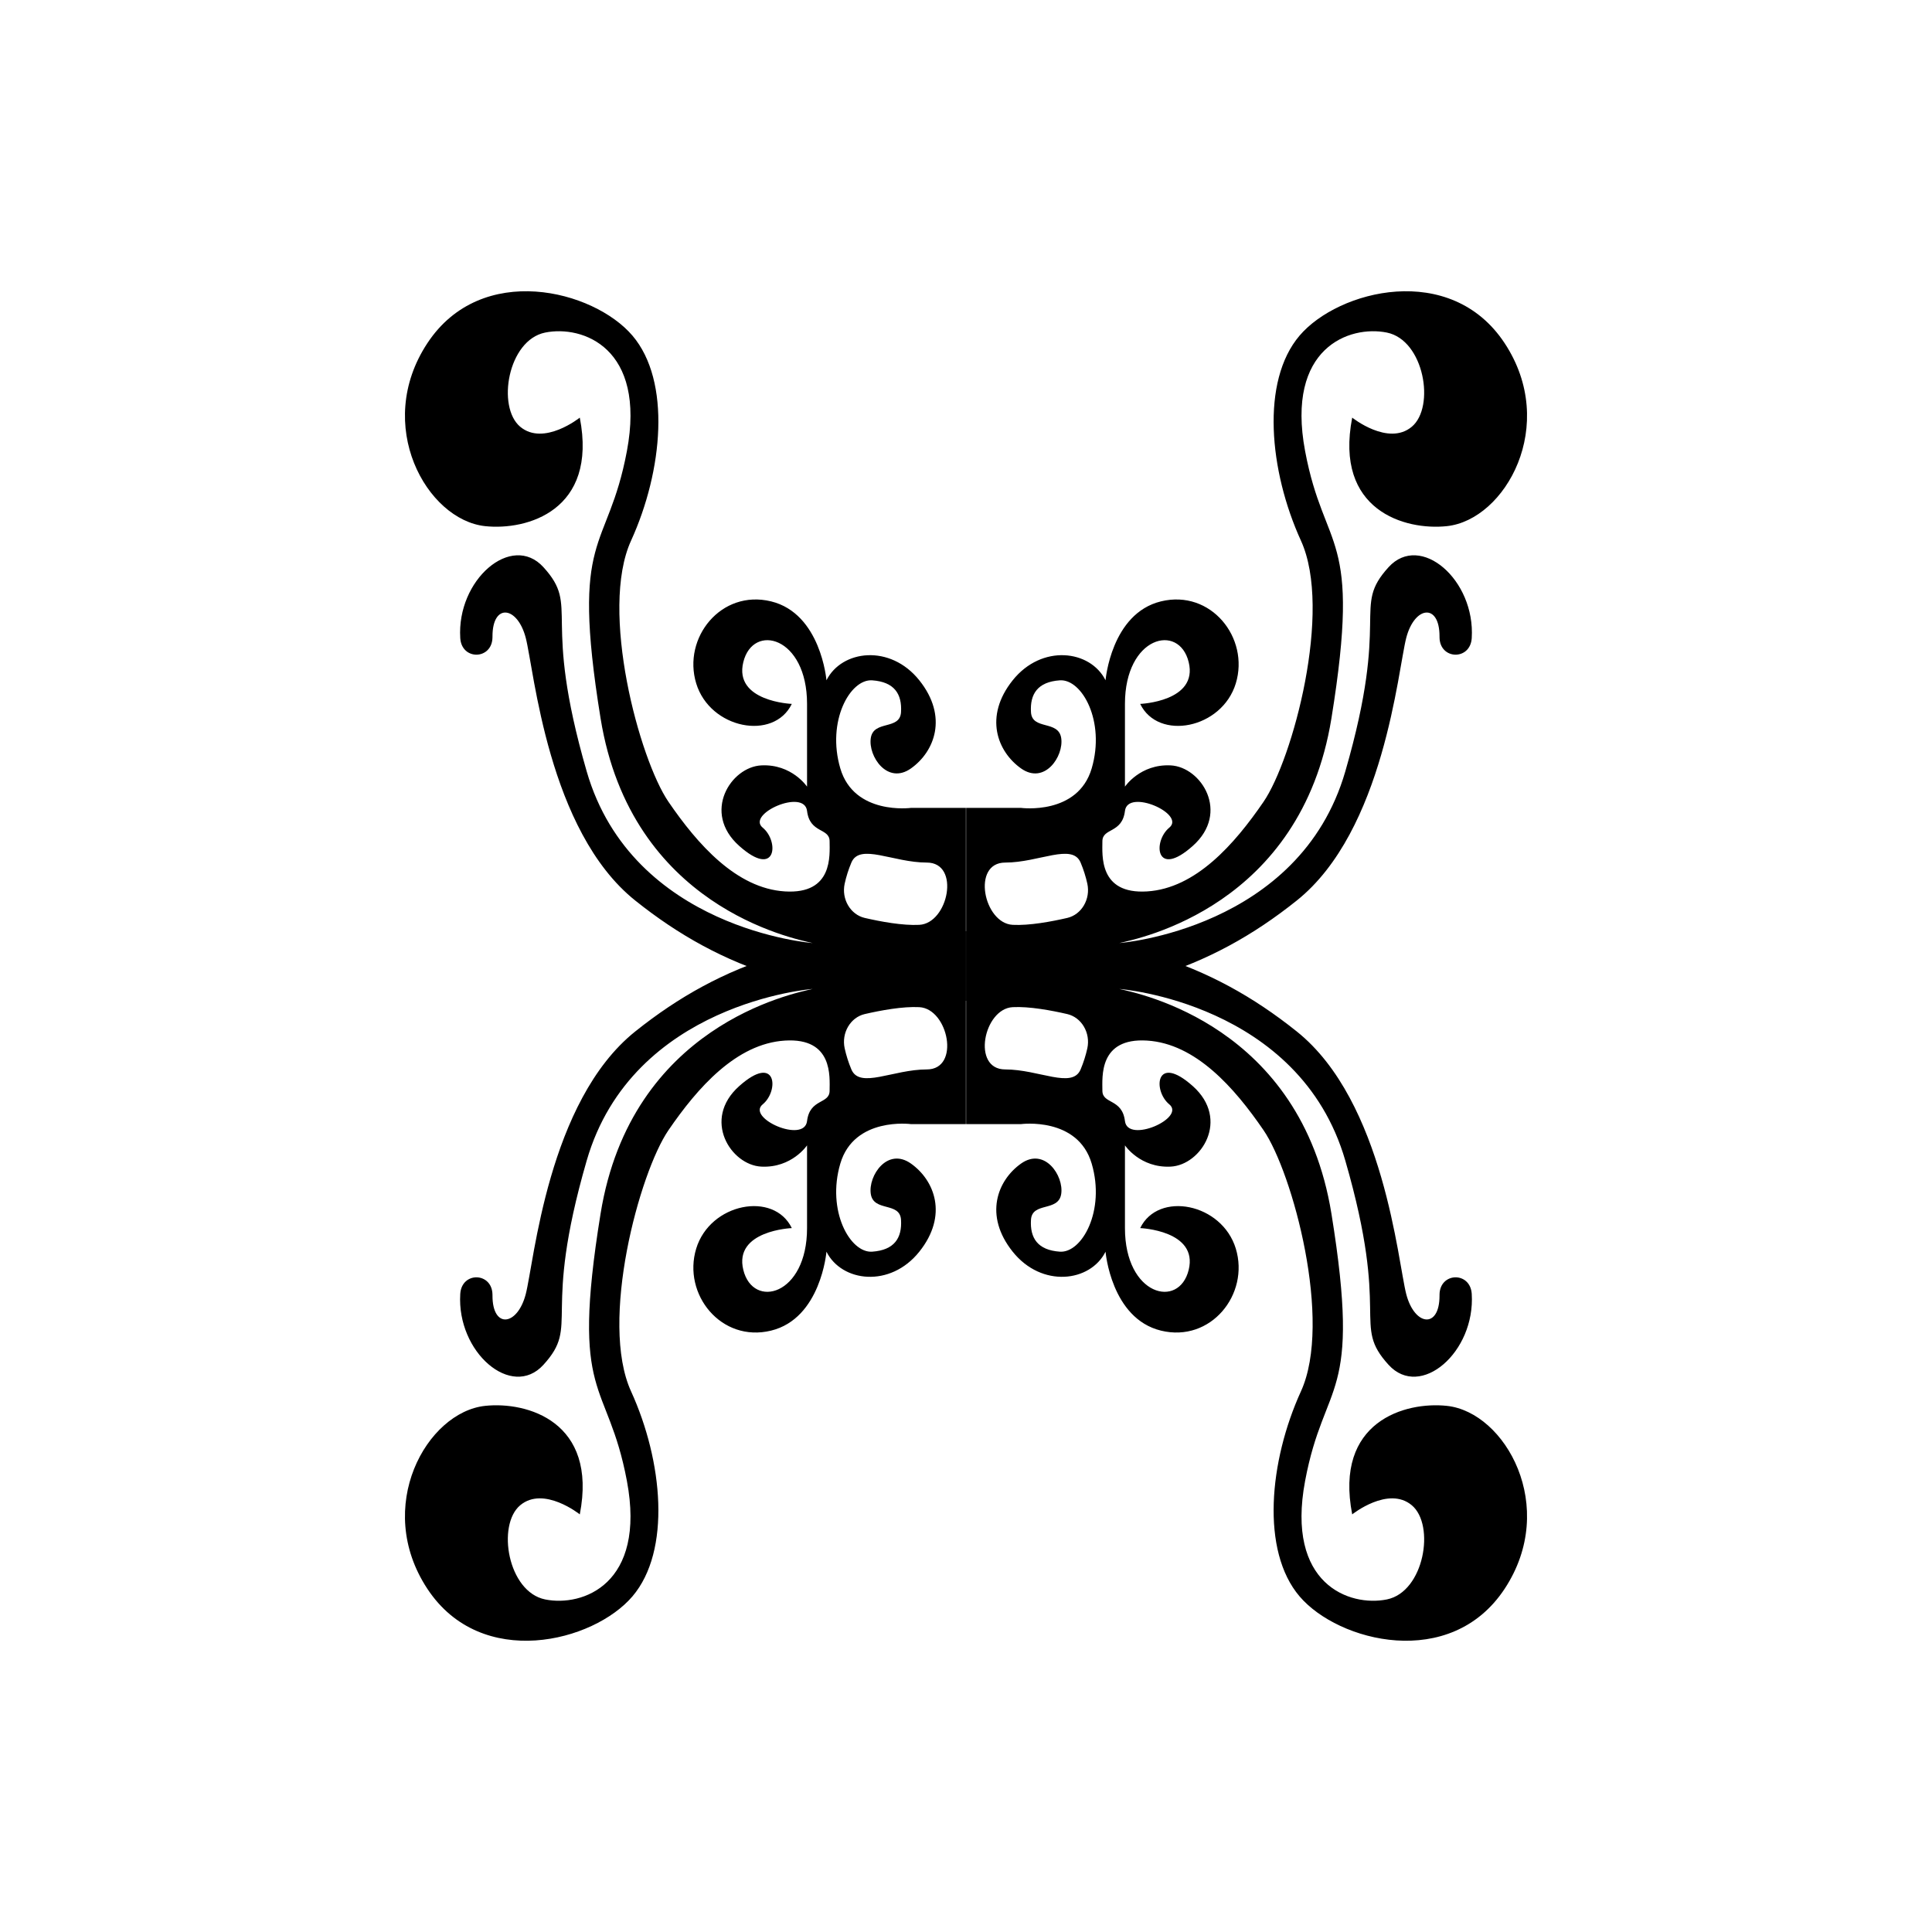 <?xml version="1.0" encoding="UTF-8"?>
<svg xmlns="http://www.w3.org/2000/svg" xmlns:xlink="http://www.w3.org/1999/xlink" width="2100" height="2100" viewBox="0 0 2100 2100">

<path fill-rule="nonzero" fill="rgb(0%, 0%, 0%)" fill-opacity="1" d="M 1181.871 960.461 C 1180.238 953.07 1177.789 945.211 1174.578 937.578 C 1165.531 916.121 1129.379 937.578 1092.609 937.578 C 1055.828 937.578 1069.129 1003.602 1100.762 1005.262 C 1118.852 1006.199 1142.828 1001.73 1160.07 997.75 C 1175.578 994.16 1185.559 977.34 1181.871 960.461 M 1635.488 373.039 C 1694.23 462.18 1636.129 565.09 1572.73 571.891 C 1527.359 576.75 1450.109 555.051 1469.789 453.941 C 1469.789 453.941 1508.969 485.289 1534.57 463.84 C 1560.18 442.379 1548.121 369.75 1507.461 361.488 C 1466.789 353.25 1397.5 377.988 1418.578 490.238 C 1439.672 602.488 1480.328 576.078 1447.211 780.762 C 1414.059 985.441 1237.828 1020.102 1216.738 1025.051 C 1216.738 1025.051 1412.57 1010.211 1462.27 838.539 C 1511.969 666.859 1468.73 660.98 1509.379 616.43 C 1543.891 578.621 1603.691 630.211 1599.719 693.609 C 1598.18 718.16 1564.949 717.32 1564.699 692.711 C 1564.699 692.352 1564.699 691.988 1564.699 691.629 C 1564.699 655.32 1537.578 658.609 1528.539 693.281 C 1519.512 727.93 1504.449 902.91 1409.539 978.828 C 1314.648 1054.77 1211.898 1087.781 1050.141 1087.781 L 1050.141 878.141 L 1109.801 878.141 C 1109.801 878.141 1171.559 886.398 1186.621 835.23 C 1201.68 784.051 1176.07 737.852 1151.98 739.488 C 1127.879 741.141 1119.398 754.359 1120.629 774.148 C 1121.852 793.969 1150.461 782.422 1153.488 802.219 C 1156.488 822.039 1135.398 853.391 1109.801 835.23 C 1084.191 817.07 1069.129 779.02 1100.762 739.441 C 1132.398 699.871 1185.109 706.391 1201.68 739.441 C 1201.68 739.441 1207.711 666.859 1261.93 653.66 C 1316.172 640.449 1358.328 693.281 1343.27 742.801 C 1328.199 792.32 1258.922 805.609 1239.34 765.109 C 1239.34 765.109 1302.602 762.602 1292.051 719.691 C 1281.512 676.781 1222.77 691.711 1222.77 765.109 L 1222.77 855.051 C 1222.77 855.051 1239.34 830.281 1272.469 831.941 C 1305.621 833.57 1337.238 883.109 1296.57 919.41 C 1255.898 955.719 1252.891 914.461 1270.98 899.609 C 1289.051 884.738 1225.781 856.68 1222.77 881.449 C 1219.77 906.199 1198.25 899.609 1198.25 914.461 C 1198.25 929.309 1194.16 972.238 1246.871 968.93 C 1299.59 965.641 1341.77 917.762 1373.391 871.551 C 1405.031 825.328 1448.719 663.559 1414.059 587.641 C 1379.422 511.699 1370.379 414.32 1412.57 364.801 C 1454.73 315.289 1576.738 283.91 1635.488 373.039 "/>
<path fill-rule="nonzero" fill="rgb(0%, 0%, 0%)" fill-opacity="1" d="M 939.926 997.75 C 957.172 1001.73 981.152 1006.199 999.238 1005.262 C 1030.871 1003.602 1044.18 937.57 1007.391 937.57 C 970.625 937.57 934.473 916.121 925.422 937.57 C 922.203 945.211 919.758 953.07 918.129 960.461 C 914.434 977.34 924.426 994.16 939.926 997.75 M 687.434 364.801 C 729.617 414.32 720.582 511.699 685.941 587.641 C 651.281 663.559 694.977 825.328 726.613 871.551 C 758.227 917.762 800.41 965.641 853.137 968.93 C 905.844 972.238 901.746 929.309 901.746 914.461 C 901.746 899.609 880.234 906.199 877.23 881.449 C 874.227 856.68 810.953 884.738 829.02 899.609 C 847.105 914.461 844.102 955.719 803.434 919.41 C 762.762 883.109 794.379 833.57 827.527 831.941 C 860.656 830.281 877.23 855.051 877.23 855.051 L 877.23 765.109 C 877.23 691.711 818.492 676.781 807.949 719.691 C 797.402 762.602 860.656 765.109 860.656 765.109 C 841.078 805.609 771.797 792.32 756.734 742.801 C 741.672 693.281 783.836 640.449 838.074 653.66 C 892.293 666.859 898.32 739.441 898.32 739.441 C 914.895 706.391 967.602 699.871 999.238 739.441 C 1030.871 779.02 1015.809 817.059 990.203 835.23 C 964.598 853.391 943.508 822.039 946.512 802.219 C 949.535 782.422 978.148 793.969 979.371 774.148 C 980.598 754.359 972.117 741.141 948.023 739.488 C 923.93 737.852 898.32 784.051 913.383 835.23 C 928.445 886.398 990.203 878.141 990.203 878.141 L 1049.859 878.141 L 1049.859 1087.781 C 888.102 1087.781 785.348 1054.77 690.461 978.828 C 595.551 902.91 580.488 727.93 571.453 693.281 C 562.422 658.609 535.305 655.32 535.305 691.621 C 535.305 691.988 535.301 692.352 535.297 692.711 C 535.051 717.32 501.82 718.16 500.281 693.609 C 496.312 630.211 556.113 578.621 590.617 616.43 C 631.266 660.98 588.031 666.859 637.73 838.539 C 687.434 1010.199 883.258 1025.059 883.258 1025.059 C 862.168 1020.109 685.941 985.441 652.793 780.762 C 619.664 576.078 660.336 602.488 681.426 490.238 C 702.496 377.988 633.215 353.25 592.547 361.488 C 551.879 369.75 539.82 442.379 565.426 463.84 C 591.035 485.289 630.211 453.941 630.211 453.941 C 649.891 555.051 572.641 576.75 527.273 571.891 C 463.867 565.09 405.773 462.18 464.512 373.051 C 523.266 283.91 645.273 315.281 687.434 364.801 "/>
<path fill-rule="nonzero" fill="rgb(0%, 0%, 0%)" fill-opacity="1" d="M 1181.871 1139.543 C 1180.238 1146.926 1177.789 1154.789 1174.578 1162.426 C 1165.531 1183.879 1129.379 1162.426 1092.609 1162.426 C 1055.828 1162.426 1069.129 1096.398 1100.762 1094.738 C 1118.852 1093.801 1142.828 1098.27 1160.07 1102.254 C 1175.578 1105.84 1185.559 1122.66 1181.871 1139.543 M 1635.488 1726.953 C 1694.23 1637.82 1636.129 1534.91 1572.73 1528.113 C 1527.359 1523.25 1450.109 1544.949 1469.789 1646.062 C 1469.789 1646.062 1508.969 1614.707 1534.57 1636.16 C 1560.18 1657.617 1548.121 1730.246 1507.461 1738.512 C 1466.789 1746.754 1397.5 1722.004 1418.578 1609.758 C 1439.672 1497.512 1480.328 1523.914 1447.211 1319.238 C 1414.059 1114.566 1237.828 1079.898 1216.738 1074.949 C 1216.738 1074.949 1412.57 1089.789 1462.27 1261.457 C 1511.969 1433.145 1468.73 1439.02 1509.379 1483.566 C 1543.891 1521.375 1603.691 1469.785 1599.719 1406.391 C 1598.18 1381.836 1564.949 1382.68 1564.699 1407.293 C 1564.699 1407.652 1564.699 1408.012 1564.699 1408.375 C 1564.699 1444.68 1537.578 1441.387 1528.539 1406.719 C 1519.512 1372.07 1504.449 1197.094 1409.539 1121.172 C 1314.648 1045.23 1211.898 1012.219 1050.141 1012.219 L 1050.141 1221.863 L 1109.801 1221.863 C 1109.801 1221.863 1171.559 1213.598 1186.621 1264.773 C 1201.68 1315.945 1176.07 1362.148 1151.98 1360.516 C 1127.879 1358.855 1119.398 1345.645 1120.629 1325.848 C 1121.852 1306.027 1150.461 1317.582 1153.488 1297.781 C 1156.488 1277.965 1135.398 1246.609 1109.801 1264.773 C 1084.191 1282.934 1069.129 1320.98 1100.762 1360.555 C 1132.398 1400.133 1185.109 1393.609 1201.68 1360.555 C 1201.68 1360.555 1207.711 1433.145 1261.93 1446.336 C 1316.172 1459.551 1358.328 1406.719 1343.27 1357.199 C 1328.199 1307.684 1258.922 1294.387 1239.34 1334.887 C 1239.34 1334.887 1302.602 1337.402 1292.051 1380.312 C 1281.512 1423.223 1222.77 1408.289 1222.77 1334.887 L 1222.77 1244.953 C 1222.77 1244.953 1239.34 1269.723 1272.469 1268.066 C 1305.621 1266.43 1337.238 1216.891 1296.57 1180.586 C 1255.898 1144.281 1252.891 1185.535 1270.98 1200.387 C 1289.051 1215.258 1225.781 1243.316 1222.77 1218.547 C 1219.77 1193.801 1198.25 1200.387 1198.25 1185.535 C 1198.25 1170.688 1194.16 1127.754 1246.871 1131.07 C 1299.59 1134.363 1341.77 1182.242 1373.391 1228.445 C 1405.031 1274.672 1448.719 1436.438 1414.059 1512.359 C 1379.422 1588.301 1370.379 1685.68 1412.57 1735.195 C 1454.73 1784.715 1576.738 1816.09 1635.488 1726.953 "/>
<path fill-rule="nonzero" fill="rgb(0%, 0%, 0%)" fill-opacity="1" d="M 939.926 1102.254 C 957.172 1098.27 981.152 1093.801 999.238 1094.738 C 1030.871 1096.398 1044.18 1162.426 1007.391 1162.426 C 970.625 1162.426 934.473 1183.879 925.422 1162.426 C 922.203 1154.789 919.758 1146.926 918.129 1139.543 C 914.434 1122.66 924.426 1105.84 939.926 1102.254 M 687.434 1735.195 C 729.617 1685.68 720.582 1588.301 685.941 1512.359 C 651.281 1436.438 694.977 1274.672 726.613 1228.445 C 758.227 1182.242 800.41 1134.363 853.137 1131.07 C 905.844 1127.758 901.746 1170.688 901.746 1185.535 C 901.746 1200.387 880.234 1193.801 877.23 1218.547 C 874.227 1243.316 810.953 1215.258 829.02 1200.387 C 847.105 1185.535 844.102 1144.281 803.434 1180.59 C 762.762 1216.891 794.379 1266.43 827.527 1268.066 C 860.656 1269.723 877.23 1244.953 877.23 1244.953 L 877.23 1334.887 C 877.23 1408.289 818.492 1423.223 807.949 1380.312 C 797.402 1337.402 860.656 1334.887 860.656 1334.887 C 841.078 1294.387 771.797 1307.684 756.734 1357.199 C 741.672 1406.719 783.836 1459.551 838.074 1446.336 C 892.293 1433.145 898.32 1360.555 898.32 1360.555 C 914.895 1393.609 967.602 1400.133 999.238 1360.555 C 1030.871 1320.98 1015.809 1282.934 990.203 1264.773 C 964.598 1246.609 943.508 1277.965 946.512 1297.785 C 949.535 1317.582 978.148 1306.027 979.371 1325.848 C 980.598 1345.645 972.117 1358.859 948.023 1360.516 C 923.93 1362.148 898.32 1315.945 913.383 1264.773 C 928.445 1213.598 990.203 1221.859 990.203 1221.859 L 1049.859 1221.859 L 1049.859 1012.219 C 888.102 1012.219 785.348 1045.23 690.461 1121.172 C 595.551 1197.094 580.488 1372.07 571.453 1406.719 C 562.422 1441.387 535.305 1444.68 535.305 1408.375 C 535.305 1408.012 535.301 1407.648 535.297 1407.293 C 535.051 1382.68 501.82 1381.836 500.281 1406.395 C 496.312 1469.785 556.113 1521.375 590.617 1483.566 C 631.266 1439.02 588.031 1433.145 637.73 1261.461 C 687.434 1089.801 883.258 1074.941 883.258 1074.941 C 862.168 1079.891 685.941 1114.562 652.793 1319.238 C 619.664 1523.914 660.336 1497.508 681.426 1609.758 C 702.496 1722.008 633.215 1746.754 592.547 1738.512 C 551.879 1730.246 539.82 1657.617 565.426 1636.16 C 591.035 1614.707 630.211 1646.062 630.211 1646.062 C 649.891 1544.949 572.641 1523.25 527.273 1528.113 C 463.867 1534.91 405.773 1637.82 464.512 1726.953 C 523.266 1816.09 645.273 1784.715 687.434 1735.195 "/>
</svg>
